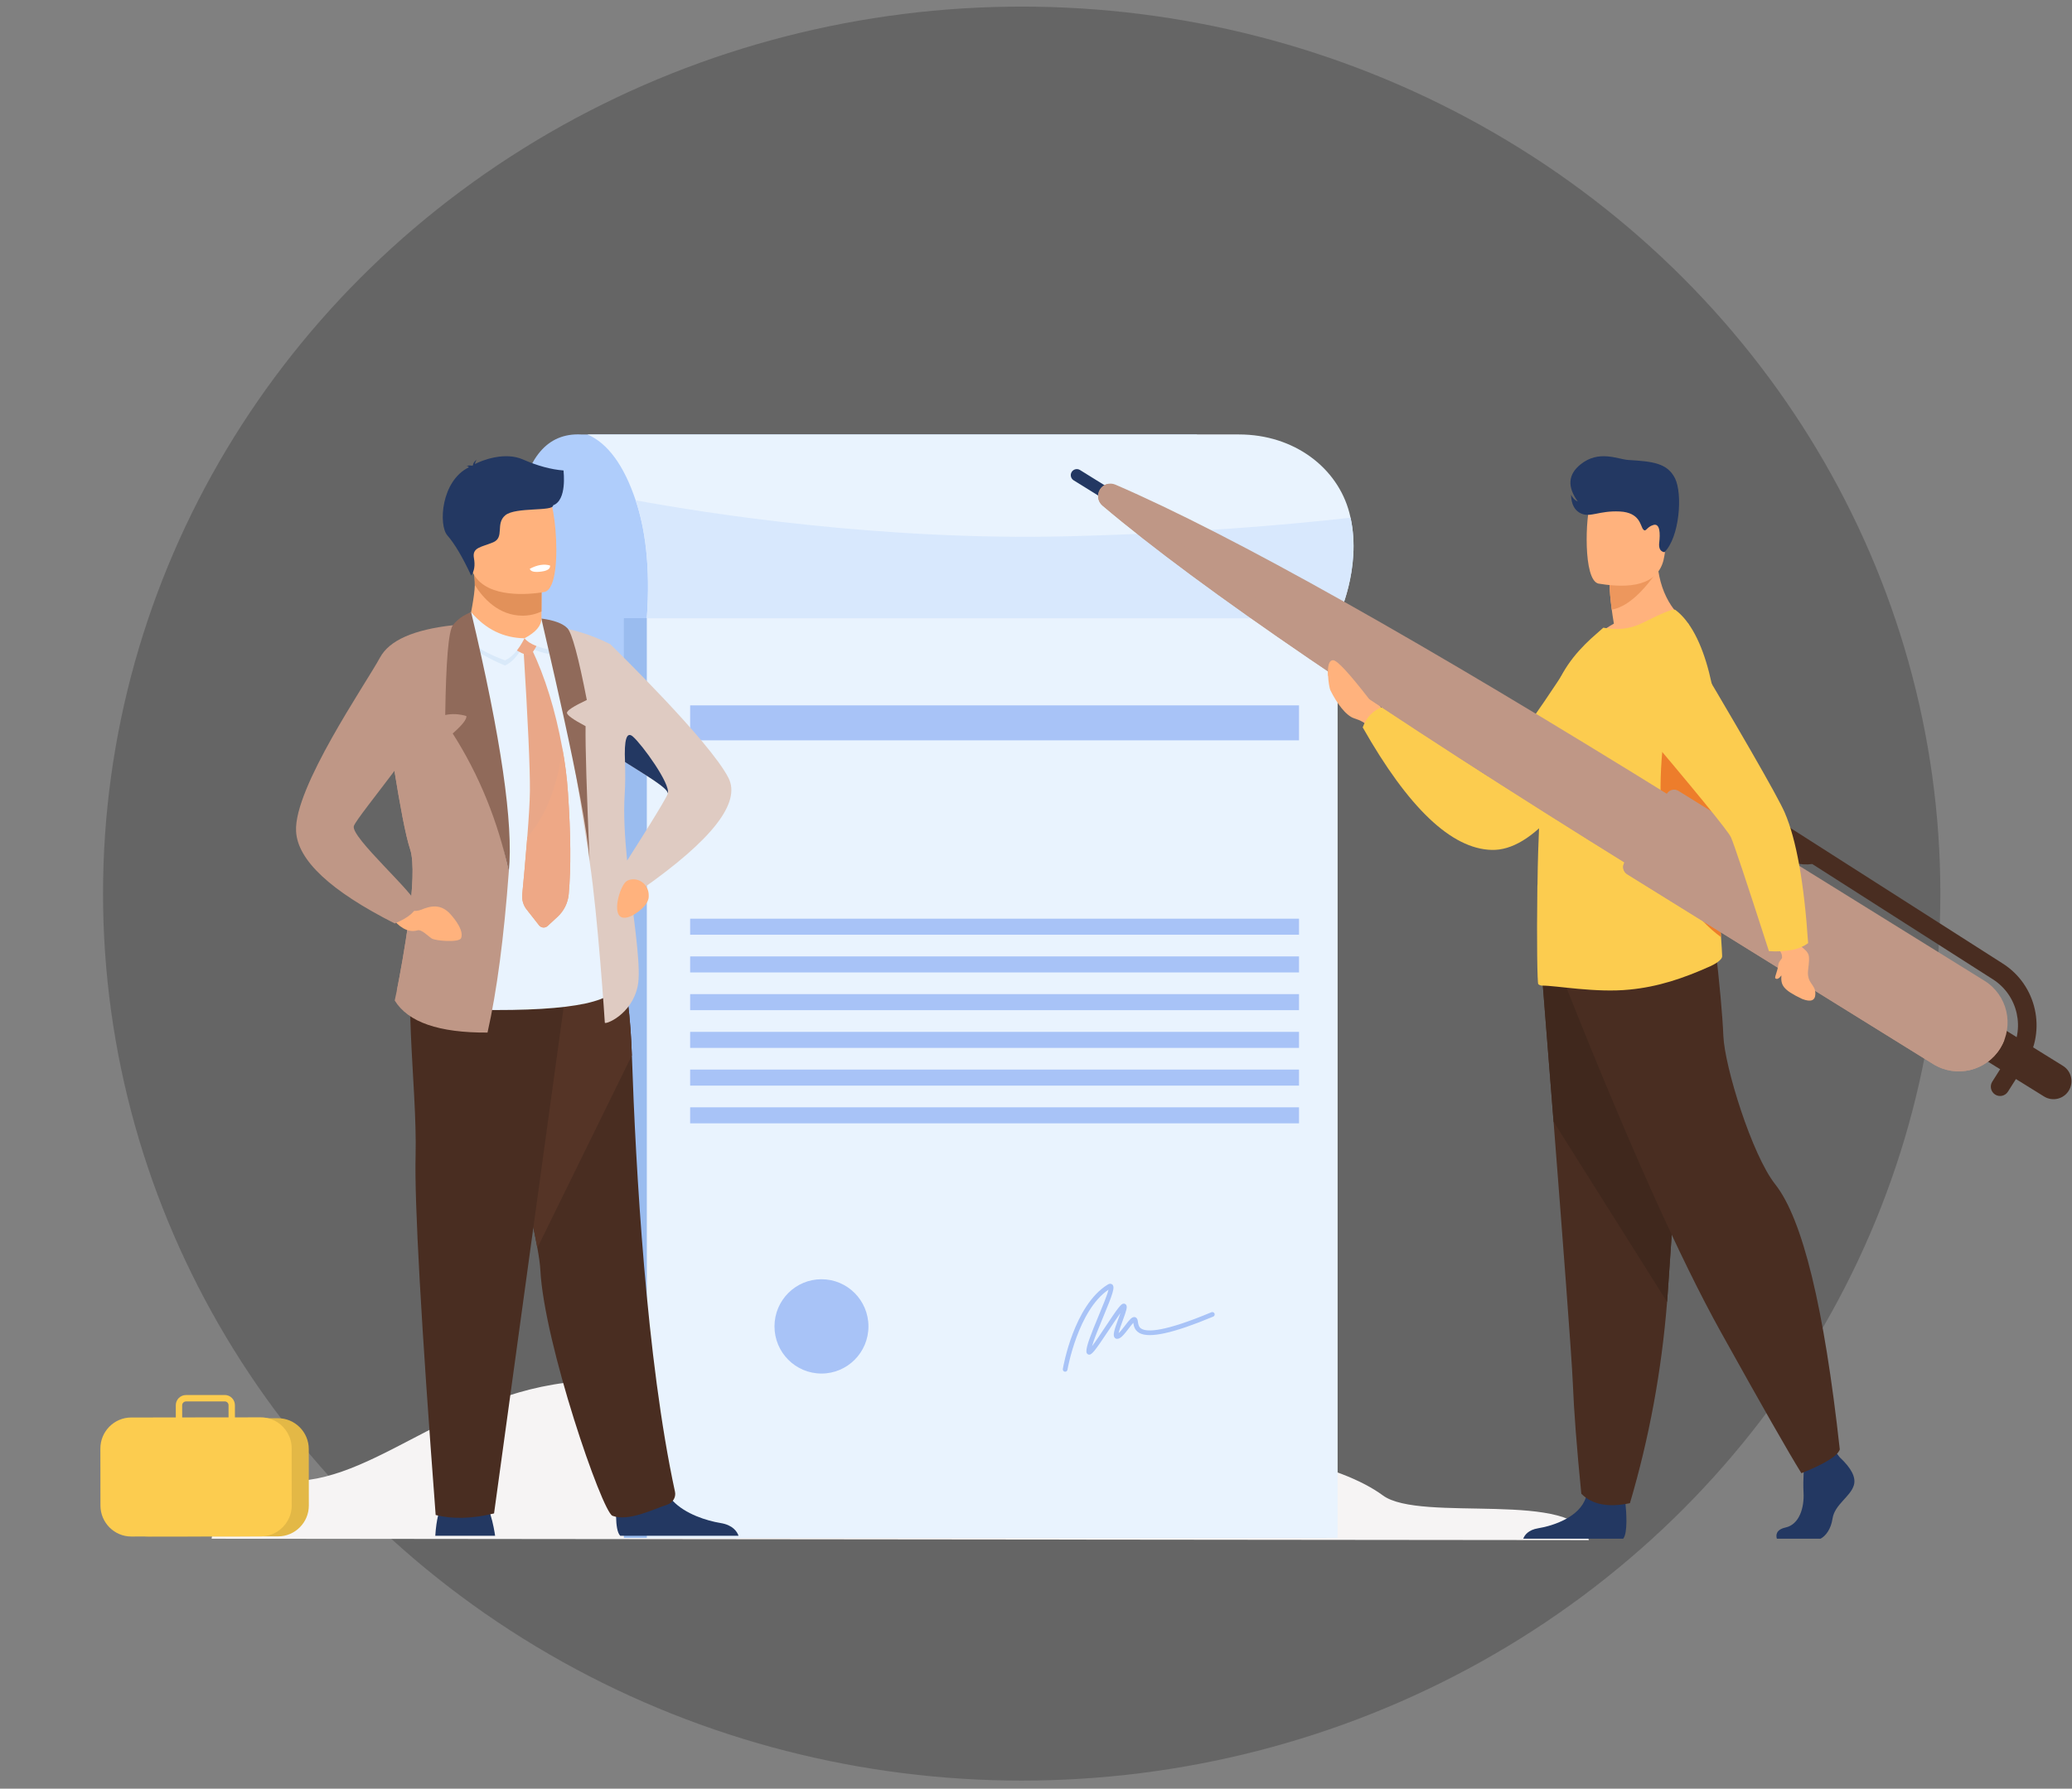 <svg width="227" height="196" viewBox="0 0 227 196" fill="none" xmlns="http://www.w3.org/2000/svg">
<rect x="0" y="0" width="227" height="196" fill="#808080" stroke="none"/>
<ellipse cx="111.933" cy="97.92" rx="100.645" ry="97.196" fill="#656565"/>
<g clip-path="url(#clip0_313_12796)">
<path d="M23.18 168.611C23.695 165.226 27.236 163.077 33.802 162.166C43.652 160.8 52.811 149.846 69.056 151.437C85.3 153.026 98.779 163.002 117.27 159.945C135.761 156.888 147.339 160.785 151.486 163.857C155.634 166.93 172.798 163.136 174.067 168.766L23.18 168.611Z" fill="#F6F4F4"/>
<path d="M63.671 47.607C56.26 47.243 54.52 58.4 58.451 81.077C61.097 88.775 60.749 95.103 57.41 100.065H131.138V47.607H63.671Z" fill="#AFCDFB"/>
<path d="M115.494 63.165C112.527 67.996 112.015 73.268 113.957 78.983L115.147 78.624C114.183 72.294 114.466 67.509 115.997 64.265C117.528 61.022 117.361 60.655 115.494 63.165Z" fill="#6BB7BF"/>
<path d="M68.347 67.74V168.519H145.321V67.74H68.347Z" fill="#9ABCEF"/>
<path d="M70.863 67.74V168.519H146.544V67.74H70.863Z" fill="#E9F3FE"/>
<path d="M146.545 67.74C146.544 67.74 146.544 67.74 146.544 67.74H70.863C71.282 61.995 70.651 57.822 69.64 54.822C68.347 50.977 66.584 48.571 64.354 47.606H135.728C141.82 47.606 146.544 51.291 147.83 56.181C147.878 56.365 147.922 56.548 147.961 56.731C149.182 62.326 146.595 67.638 146.545 67.74Z" fill="#E9F3FE"/>
<path d="M146.544 67.739C146.543 67.739 146.543 67.74 146.543 67.74H70.862C71.281 61.995 70.65 57.822 69.639 54.822C77.374 56.245 96.529 59.274 117.033 58.764C130.297 58.433 140.78 57.542 147.96 56.731C149.181 62.326 146.594 67.637 146.544 67.739Z" fill="#D8E8FD"/>
<path d="M142.315 81.124H75.611V77.294H142.315V81.124Z" fill="#A8C3F7"/>
<path d="M142.315 102.426H75.611V100.669H142.315V102.426Z" fill="#A8C3F7"/>
<path d="M142.315 106.56H75.611V104.803H142.315V106.56Z" fill="#A8C3F7"/>
<path d="M142.315 110.693H75.611V108.936H142.315V110.693Z" fill="#A8C3F7"/>
<path d="M142.315 114.827H75.611V113.07H142.315V114.827Z" fill="#A8C3F7"/>
<path d="M142.315 118.961H75.611V117.203H142.315V118.961Z" fill="#A8C3F7"/>
<path d="M142.315 123.095H75.611V121.338H142.315V123.095Z" fill="#A8C3F7"/>
<path d="M95.144 145.345C95.144 148.198 92.84 150.512 89.998 150.512C87.154 150.512 84.85 148.198 84.85 145.345C84.85 142.491 87.154 140.178 89.998 140.178C92.84 140.178 95.144 142.491 95.144 145.345Z" fill="#A8C3F7"/>
<path d="M116.693 150.312C116.679 150.312 116.665 150.311 116.649 150.308C116.51 150.285 116.415 150.151 116.44 150.01C116.487 149.727 117.658 143.043 121.351 140.767C121.614 140.606 121.78 140.69 121.854 140.754C122.179 141.033 121.932 141.742 120.82 144.419C120.377 145.486 119.852 146.751 119.636 147.52C120.029 147.002 120.618 146.116 121.085 145.411C122.546 143.209 122.83 142.85 123.115 142.85C123.221 142.85 123.315 142.9 123.376 142.986C123.53 143.209 123.413 143.583 123.009 144.68C122.855 145.1 122.618 145.744 122.549 146.09C122.759 145.901 123.068 145.498 123.253 145.255C123.758 144.594 124.016 144.278 124.318 144.326C124.381 144.336 124.535 144.381 124.609 144.586C124.639 144.67 124.654 144.767 124.669 144.869C124.709 145.133 124.754 145.433 125.07 145.612C125.712 145.976 127.56 145.955 132.721 143.794C132.852 143.74 133.003 143.802 133.058 143.934C133.112 144.065 133.05 144.216 132.919 144.271C128.561 146.095 125.911 146.681 124.818 146.063C124.286 145.762 124.206 145.258 124.161 144.953C124.015 145.108 123.81 145.375 123.661 145.57C123.103 146.3 122.736 146.739 122.361 146.708C122.246 146.699 122.15 146.64 122.088 146.542C121.909 146.259 122.085 145.703 122.527 144.501C122.597 144.308 122.679 144.088 122.749 143.883C122.392 144.373 121.907 145.105 121.513 145.697C119.877 148.162 119.581 148.52 119.251 148.43C119.201 148.416 119.035 148.353 119.021 148.114C118.989 147.536 119.524 146.197 120.345 144.22C120.763 143.215 121.309 141.899 121.444 141.321C118.085 143.587 116.958 150.031 116.946 150.097C116.925 150.224 116.817 150.312 116.693 150.312Z" fill="#A8C3F7"/>
<path d="M59.322 67.006L59.319 67.779C59.458 69.389 58.54 70.312 56.565 70.547C53.602 70.901 51.173 70.854 51.253 68.991C51.52 67.548 51.998 65.307 52.018 64.113C52.025 63.669 51.995 63.199 51.913 62.666L57.654 62.552L59.345 62.829L59.322 67.006Z" fill="#FFB27D"/>
<path d="M59.345 62.829L59.322 67.006C58.713 67.291 58.025 67.465 57.253 67.465C54.615 67.465 52.91 65.523 52.018 64.113C52.026 63.669 51.995 63.199 51.913 62.666L57.654 62.552L59.345 62.829Z" fill="#E2915A"/>
<path d="M51.473 61.739C52.139 65.339 56.765 65.22 58.764 64.994C59.139 64.952 59.444 64.907 59.68 64.859C60.315 64.689 60.668 63.686 60.833 62.372C61.159 59.772 60.747 55.956 60.309 54.979C59.651 53.51 58.411 51.922 53.753 53.068C49.093 54.215 50.619 57.128 51.473 61.739Z" fill="#FFB27D"/>
<path d="M47.688 168.291H54.243C54.194 167.945 54.027 166.895 53.72 165.929C53.614 165.592 53.489 165.264 53.349 164.981C52.924 164.129 51.362 163.974 48.662 164.516C48.412 164.731 48.189 165.251 47.993 166.075C47.863 166.619 47.748 167.342 47.688 168.291Z" fill="#233862"/>
<path d="M67.495 166.213C67.513 167.109 67.624 167.956 67.948 168.29H80.913C80.749 167.819 80.281 167.111 78.95 166.894C77.438 166.648 75.081 165.917 73.704 164.456C73.214 163.937 72.849 163.325 72.688 162.61C72.281 160.792 70.601 161.071 67.645 163.445C67.525 164.402 67.476 165.325 67.495 166.213Z" fill="#233862"/>
<path d="M58.871 136.742C59.052 137.741 59.167 138.559 59.197 139.147C59.61 147.218 65.964 165.671 67.101 166.101C68.86 166.768 71.629 165.351 73.078 164.888C73.679 164.695 74.085 164.087 73.951 163.471C70.804 148.946 69.647 128.03 69.226 115.647C69.085 111.49 68.658 107.975 67.947 105.102C57.614 102.335 52.416 102.701 52.355 106.202C52.274 110.85 57.49 129.076 58.871 136.742Z" fill="#492D21"/>
<path d="M58.871 136.742L69.226 115.647C69.085 111.49 68.658 107.975 67.947 105.102C57.614 102.335 52.416 102.701 52.355 106.202C52.274 110.85 57.49 129.076 58.871 136.742Z" fill="#553426"/>
<path d="M62.321 106.222L54.126 165.841C51.728 166.422 49.595 166.48 47.73 166.015C46.13 144.876 45.398 131.751 45.531 126.641C45.73 118.975 43.809 106.129 45.969 104.712C47.409 103.768 52.86 104.271 62.321 106.222Z" fill="#492D21"/>
<path d="M61.738 51.554C60.372 51.449 58.882 51.044 57.27 50.34C55.307 49.483 52.831 50.426 52.027 50.852C52.049 50.722 52.1 50.544 52.223 50.366C51.982 50.538 51.845 50.743 51.809 50.982C51.772 51.01 51.756 51.028 51.765 51.035C51.492 50.985 51.268 50.999 51.093 51.079C51.216 51.061 51.298 51.092 51.343 51.171C51.35 51.184 51.36 51.195 51.372 51.204C48.31 52.689 48.028 57.547 49.013 58.671C49.803 59.573 50.672 61.038 51.62 63.069C51.965 62.589 52.066 61.953 51.922 61.16C51.707 59.969 52.73 59.969 54.024 59.428C55.317 58.887 54.24 57.373 55.371 56.453C56.503 55.534 60.652 56.074 60.598 55.371C62.138 54.808 61.738 51.712 61.738 51.554Z" fill="#233862"/>
<path d="M50.555 70.026L52.441 110.662C62.938 110.835 68.036 109.728 67.737 107.343C67.437 104.959 65.546 92.934 62.062 71.27L50.555 70.026Z" fill="#E9F3FE"/>
<path d="M44.933 93.06C45.87 95.881 44.104 105.347 43.474 108.554C43.382 109.007 43.306 109.367 43.243 109.634C44.698 112.008 48.087 113.18 53.411 113.149C54.434 108.606 55.212 102.716 55.745 95.481L49.617 68.514L41.908 75.669C42.297 78.578 42.732 81.512 43.213 84.472C43.782 87.987 44.426 91.565 44.933 93.06Z" fill="#BF9786"/>
<path d="M58.036 62.331C58.136 62.641 58.575 62.739 59.353 62.626C60.006 62.531 60.309 62.312 60.26 61.966C59.603 61.772 58.862 61.893 58.036 62.331Z" fill="white"/>
<path fill-rule="evenodd" clip-rule="evenodd" d="M66.887 70.606C66.888 70.611 66.889 70.616 66.89 70.624C67.262 70.986 77.773 81.231 79.809 85.244C81.192 87.957 78.034 92.017 70.334 97.424C69.839 97.621 69.419 97.68 69.075 97.603C69.62 102.104 70.232 106.256 69.869 108.029C69.215 111.233 66.262 112.309 66.262 112.063C66.262 111.984 65.502 100.38 64.596 94.386C63.257 85.518 61.788 76.922 60.19 68.599C62.482 68.837 64.714 69.507 66.887 70.606ZM73.145 87.001C73.161 86.986 73.161 86.955 73.161 86.94C73.161 86.354 70.933 85.059 68.522 83.532C68.502 83.513 68.487 83.496 68.476 83.486C68.475 83.485 68.473 83.484 68.471 83.483C68.514 84.73 68.51 85.953 68.436 87.093C68.299 89.204 68.452 91.729 68.706 94.3C69.855 92.501 72.92 87.665 73.145 87.001Z" fill="#DFCBC2"/>
<path d="M50.109 68.467C50.096 68.209 50.699 67.901 51.919 67.544C53.316 69.487 55.163 70.475 57.464 70.509C56.808 71.79 56.094 72.596 55.322 72.927C51.922 71.489 50.184 70.002 50.109 68.467Z" fill="#D9E9F9"/>
<path d="M62.309 97.973C62.225 98.922 61.792 99.807 61.092 100.453L59.995 101.467C59.72 101.723 59.286 101.688 59.054 101.392L57.694 99.658C57.329 99.193 57.158 98.605 57.214 98.016C57.341 96.704 57.578 94.176 57.767 91.736C57.922 89.759 58.046 87.838 58.056 86.67C58.075 84.183 57.84 78.975 57.348 71.044L58.238 71.091C59.714 74.169 60.837 77.803 61.609 81.991C61.895 83.538 62.116 85.184 62.226 86.889C62.535 91.418 62.563 95.113 62.309 97.973Z" fill="#E9A788"/>
<path d="M62.309 97.973C62.225 98.922 61.792 99.806 61.092 100.453L59.995 101.467C59.72 101.723 59.286 101.688 59.054 101.392L57.694 99.658C57.329 99.193 57.158 98.605 57.214 98.016C57.341 96.704 57.578 94.176 57.767 91.736C60.229 88.96 61.227 85.122 61.609 81.991C61.895 83.538 62.116 85.184 62.226 86.888C62.535 91.418 62.563 95.113 62.309 97.973Z" fill="#EEA886"/>
<path d="M57.464 70.44C58.683 69.715 59.294 68.959 59.297 68.173C60.085 68.074 60.65 68.216 60.994 68.6C61.283 69.947 61.236 71.012 60.853 71.795C59.097 71.526 57.968 71.075 57.464 70.44Z" fill="#D9E9F9"/>
<path d="M56.222 70.265L58.701 69.669C58.917 69.688 59.022 69.832 59.016 70.103C59.007 70.508 58.318 71.692 58.013 71.787C57.708 71.882 55.636 71.086 56.222 70.265Z" fill="#EEA886"/>
<path d="M50.397 68.266C50.384 68.008 50.791 67.612 51.616 67.08C53.215 68.955 55.163 69.909 57.464 69.943C56.808 71.223 56.094 72.03 55.322 72.362C52.115 71.167 50.473 69.802 50.397 68.266Z" fill="#E9F3FE"/>
<path d="M57.464 69.942C58.696 69.286 59.314 68.565 59.319 67.779C60.062 68.108 60.606 68.464 60.95 68.847C61.269 69.698 61.236 70.514 60.853 71.297C59.097 71.029 57.968 70.577 57.464 69.942Z" fill="#E9F3FE"/>
<path d="M71.07 98.083C71.07 97.047 70.162 96.216 69.143 96.371C68.859 96.415 68.603 96.532 68.427 96.768C67.725 97.706 67.057 100.436 68.301 100.563C68.807 100.616 69.458 100.259 69.958 99.876C70.468 99.488 71.07 98.881 71.07 98.239V98.083Z" fill="#FFB27D"/>
<path d="M43.474 108.555C45.733 106.196 49.633 101.555 49.495 97.746C49.372 94.191 47.278 89.766 43.213 84.472C43.782 87.988 44.427 91.565 44.933 93.06C45.87 95.882 44.105 105.348 43.474 108.555Z" fill="#BF9786"/>
<path d="M43.545 99.276C44.627 99.819 45.497 99.955 46.154 99.683C47.139 99.276 48.298 98.97 49.399 100.229C50.5 101.487 50.732 102.36 50.5 102.826C50.269 103.291 47.701 103.117 47.275 102.826C46.849 102.535 46.175 101.818 45.748 101.943C44.569 102.287 43.575 101.384 43.02 100.665C42.684 100.23 43.589 100.021 43.545 99.276Z" fill="#FFB27D"/>
<path d="M49.617 68.514C45.308 68.993 42.645 70.175 41.629 72.059C40.104 74.885 32.177 86.338 32.437 91.097C32.61 94.271 36.215 97.636 43.25 101.194C44.809 100.533 45.599 99.847 45.622 99.136C45.657 98.069 38.326 91.693 38.771 90.503C39.216 89.313 47.288 79.902 48.067 76.799C48.586 74.73 49.103 71.968 49.617 68.514Z" fill="#BF9786"/>
<path d="M68.475 83.486C68.486 83.496 68.501 83.513 68.522 83.532C70.932 85.059 73.16 86.354 73.16 86.94C73.482 85.907 70.349 81.59 69.336 80.711C68.65 80.115 68.363 81.04 68.475 83.486Z" fill="#233862"/>
<path d="M51.616 67.08C54.888 80.836 56.263 90.305 55.743 95.487C54.539 89.949 52.491 84.913 49.596 80.376C50.653 79.444 51.152 78.806 51.095 78.462C50.311 78.229 49.538 78.191 48.777 78.348C48.861 72.418 49.141 69.14 49.615 68.514C50.089 67.887 50.756 67.409 51.616 67.08Z" fill="#906A5A"/>
<path d="M59.319 67.779C59.253 67.811 64.182 87.942 64.597 94.386C64.269 86.72 64.121 81.782 64.154 79.573C62.794 78.851 62.115 78.363 62.115 78.11C62.115 77.856 62.84 77.387 64.29 76.702C63.371 71.981 62.662 69.361 62.162 68.84C61.66 68.32 60.713 67.966 59.319 67.779Z" fill="#906A5A"/>
<path d="M16.249 168.371L30.473 168.355C32.324 168.353 33.837 166.831 33.835 164.972L33.828 158.784C33.825 156.925 32.31 155.406 30.458 155.408L16.234 155.425C14.383 155.427 12.87 156.95 12.872 158.808L12.879 164.996C12.882 166.855 14.398 168.374 16.249 168.371Z" fill="#E3B846"/>
<path fill-rule="evenodd" clip-rule="evenodd" d="M31.953 158.7L31.96 164.959C31.961 166.171 31.322 167.24 30.363 167.841C30.046 168.041 29.693 168.189 29.317 168.273C29.316 168.273 29.316 168.273 29.315 168.273H29.314C29.079 168.327 28.835 168.356 28.585 168.356L14.386 168.371C12.529 168.374 11.007 166.849 11.005 164.984L10.997 158.724C10.995 156.858 12.514 155.33 14.371 155.328L19.261 155.323L19.259 153.987C19.258 153.37 19.758 152.868 20.372 152.867L20.908 152.866L23.882 152.862H24.62C24.918 152.861 25.198 152.978 25.409 153.189C25.62 153.401 25.736 153.682 25.736 153.98L25.738 155.316L28.571 155.311C28.683 155.311 28.793 155.317 28.901 155.327C28.902 155.328 28.903 155.328 28.904 155.328L28.905 155.327C30.015 155.437 30.971 156.092 31.504 157.02V157.021C31.789 157.516 31.952 158.089 31.953 158.7ZM19.959 155.321L25.04 155.316L25.038 153.98C25.038 153.751 24.851 153.564 24.621 153.564L23.346 153.565L21.005 153.567L20.373 153.568C20.33 153.569 20.289 153.575 20.25 153.588C20.08 153.64 19.957 153.799 19.957 153.986L19.959 155.321Z" fill="#FCCC4F"/>
<path d="M145.771 75.677C146.406 76.963 147.426 78.425 148.367 78.716C149.079 78.936 149.599 79.238 149.926 79.62L150.701 79.053L151.626 78.374C151.603 78.303 151.57 78.209 151.525 78.093C151.459 77.92 151.359 77.679 151.23 77.414C151.002 77.176 150.933 76.887 151.022 76.546C151.156 76.037 151.041 75.285 150.676 74.856C150.311 74.428 149.888 73.324 149.702 73.378C149.249 73.505 150.099 74.996 149.932 75.305C149.781 75.586 149.548 75.52 149.505 75.504C149.502 75.503 149.5 75.502 149.497 75.501C148.144 75.066 146.256 72.154 145.605 72.642C145.362 72.824 145.501 75.129 145.771 75.677Z" fill="#FFB27D"/>
<path d="M172.111 72.471C167.906 78.938 164.858 83.121 162.966 85.021L151.46 77.464C150.416 77.857 149.694 78.604 149.293 79.706C154.304 88.541 159.014 93.018 163.423 93.133C167.833 93.249 172.769 87.465 178.233 75.78L172.111 72.471Z" fill="#FCCC4F"/>
<path d="M194.668 168.609H199.456C200.059 168.28 200.595 167.527 200.765 166.406C200.999 164.857 202.728 164.013 203.102 162.746C203.351 161.902 202.837 160.886 201.56 159.697L201.24 159.283L200.906 158.852L197.729 159.603C197.675 160.11 197.633 160.686 197.602 161.331C197.567 162.029 197.549 162.836 197.588 163.544C197.682 165.233 197.117 167.052 195.622 167.381C194.517 167.623 194.567 168.282 194.668 168.609Z" fill="#233862"/>
<path d="M166.881 168.608H177.831C178.357 167.963 178.164 165.582 178.084 164.805C178.073 164.7 178.064 164.618 178.056 164.556C175.564 162.555 174.146 162.321 173.804 163.853C173.788 163.926 173.769 163.996 173.748 164.066C173.101 166.215 170.199 167.193 168.523 167.465C167.433 167.642 167.031 168.211 166.881 168.608Z" fill="#233862"/>
<path d="M168.967 107.249C169.346 111.99 169.758 117.21 170.202 122.909C171.109 134.521 172.2 148.785 172.308 151.486C172.433 154.615 172.744 158.68 173.243 163.684C174.426 164.872 176.202 165.217 178.57 164.715C180.68 157.573 182.037 150.222 182.639 142.665C182.654 142.479 182.667 142.292 182.682 142.105C183.242 134.412 183.959 122.464 184.831 106.265L168.967 107.249Z" fill="#492D21"/>
<path d="M168.967 107.249C169.346 111.99 169.758 117.21 170.202 122.909L182.639 142.665C182.654 142.479 182.667 142.292 182.682 142.105C183.242 134.412 183.959 122.464 184.831 106.265L168.967 107.249Z" fill="#40281D"/>
<path d="M171.561 108.094C178.382 125.264 184.037 137.883 188.523 145.951C193.009 154.02 195.953 159.181 197.354 161.433C199.925 160.401 201.326 159.532 201.56 158.829C199.845 143.251 197.485 133.565 194.481 129.768C191.935 126.549 188.944 116.89 188.804 113.513C188.71 111.261 188.406 107.907 187.892 103.45L171.561 108.094Z" fill="#492D21"/>
<path d="M174.108 70.549C176.774 71.394 180.413 70.676 185.026 68.397C182.568 66.545 181.404 63.694 181.532 59.843L178.44 62.345L176.34 64.043C176.345 64.711 176.425 65.63 176.578 66.8C176.639 67.262 176.714 67.777 176.81 68.34C175.665 68.971 174.765 69.707 174.108 70.549Z" fill="#FFB27D"/>
<path d="M176.34 64.043C176.346 64.711 176.426 65.63 176.579 66.8C178.13 66.534 179.786 65.141 181.545 62.624C180.361 62.28 179.323 62.218 178.44 62.345L176.34 64.043Z" fill="#ED975D"/>
<path d="M175.117 63.949C179.521 64.684 181.929 63.671 182.343 60.91C182.963 56.77 184.233 54.124 180.042 53.246C175.851 52.367 174.793 53.823 174.252 55.154C173.71 56.485 173.415 63.555 175.117 63.949Z" fill="#FFB27D"/>
<path d="M168.526 107.842C168.647 107.943 168.786 108.003 168.947 108.003C170.448 107.983 174.828 108.82 178.533 108.438C181.657 108.136 184.422 107.208 187.39 105.872C187.784 105.694 188.692 105.208 188.672 104.766C188.658 104.281 188.611 103.579 188.55 102.694C188.341 99.617 187.974 94.325 188.331 88.22C188.396 87.083 188.429 85.956 188.433 84.845C188.464 76.571 186.829 69.293 183.545 66.83C183.265 66.628 181.542 67.473 179.96 68.257C178.498 68.98 177.037 69.061 175.655 68.78L174.274 70.006C172.592 71.574 170.75 73.705 169.948 76.941C169.267 79.695 168.867 84.662 168.647 89.809C168.547 92.141 168.466 94.493 168.445 96.725V96.804C168.426 97.026 168.426 97.268 168.426 97.488C168.345 103.218 168.426 107.761 168.526 107.842Z" fill="#FCCC4F"/>
<path d="M188.551 102.693C188.341 99.617 187.975 94.324 188.331 88.219C188.396 87.083 188.429 85.955 188.434 84.844C187.521 82.623 186.693 80.708 185.947 79.097H182.498C180.814 90.654 182.831 98.519 188.551 102.693Z" fill="#ED7D2B"/>
<path d="M182.348 60.512C181.896 60.436 181.707 60.085 181.779 59.461C181.889 58.524 181.887 57.298 181.129 57.527C180.369 57.755 180.331 58.365 180.02 58.009C179.707 57.653 179.702 56.152 177.444 56.047C175.185 55.942 174.266 56.732 173.217 56.268C172.517 55.959 172.148 55.273 172.111 54.208C172.31 54.589 172.56 54.839 172.861 54.959C171.692 53.355 171.785 52.003 173.137 50.904C175.166 49.254 177.235 50.333 178.409 50.405C180.995 50.562 182.667 50.718 183.512 52.424C184.356 54.131 184.008 58.869 182.348 60.512Z" fill="#233862"/>
<path d="M117.625 52.633L123.831 56.485L124.526 55.355L118.319 51.503C118.009 51.311 117.601 51.407 117.409 51.719C117.218 52.031 117.314 52.44 117.625 52.633Z" fill="#233862"/>
<path d="M184.087 87.895L182.422 91.924L182.455 91.945L182.376 92.037L182.329 92.15L182.297 92.129L179.451 95.425C151.019 77.792 131.464 64.449 120.783 55.397C120.27 54.962 120.153 54.214 120.506 53.64C120.859 53.068 121.577 52.838 122.194 53.105C135.034 58.649 155.665 70.246 184.087 87.895Z" fill="#BF9786"/>
<path d="M121.432 53.014C121.505 53.258 121.647 53.484 121.853 53.659C132.533 62.711 152.089 76.055 180.52 93.688L182.77 91.081L182.422 91.924L182.455 91.945L182.376 92.037L182.329 92.149L182.297 92.128L179.451 95.424C151.019 77.791 131.464 64.449 120.783 55.396C120.27 54.961 120.153 54.214 120.506 53.64C120.717 53.297 121.059 53.079 121.432 53.014Z" fill="#BF9786"/>
<path d="M223.941 120.154L216.56 115.573L218.627 112.215L226.01 116.796C226.933 117.369 227.219 118.585 226.648 119.512C226.077 120.44 224.865 120.727 223.941 120.154Z" fill="#492D21"/>
<path d="M178.265 95.796L211.788 116.599C214.298 118.157 217.592 117.377 219.145 114.856C220.697 112.335 219.92 109.029 217.409 107.47L183.886 86.666C183.454 86.398 182.887 86.533 182.62 86.966L177.966 94.523C177.699 94.958 177.833 95.527 178.265 95.796Z" fill="#BF9786"/>
<path d="M219.596 113.936C219.477 114.25 219.328 114.558 219.145 114.856C217.592 117.377 214.298 118.157 211.788 116.599L178.265 95.795C177.833 95.527 177.699 94.957 177.966 94.523L178.552 93.572L212.857 114.862C215.072 116.236 217.896 115.79 219.596 113.936Z" fill="#BF9786"/>
<path d="M188.558 88.303L191.872 90.418C192.203 91.572 193.139 92.78 194.505 93.652C195.871 94.524 197.358 94.863 198.539 94.676L218.337 107.316C221.097 109.078 221.914 112.767 220.158 115.538L218.264 118.529C217.962 119.005 218.103 119.636 218.576 119.939C219.05 120.241 219.679 120.101 219.98 119.625L221.875 116.634C224.233 112.912 223.135 107.96 219.428 105.593L189.65 86.58C189.176 86.277 188.548 86.417 188.246 86.893C187.945 87.368 188.084 88 188.558 88.303Z" fill="#492D21"/>
<path d="M178.481 95.023L178.551 93.572L182.611 86.979L176.902 93.405L178.481 95.023Z" fill="#BF9786"/>
<path d="M195.239 104.977C195.235 104.899 195.23 104.817 195.224 104.734C195.203 104.46 194.935 103.978 194.42 103.289L196.356 102.28L197.123 103.552C198.282 104.477 198.302 104.494 198.092 106.265C197.909 107.8 198.909 107.818 198.885 108.914C198.869 109.645 198.392 109.832 197.455 109.472C195.274 108.445 195.093 107.927 195.16 106.885C194.953 107.18 194.722 107.351 194.525 107.223C194.352 107.11 194.698 106.661 194.848 105.622C194.87 105.466 195.054 105.206 195.239 104.977Z" fill="#FFB27D"/>
<path d="M196.384 104.081C195.557 104.242 194.694 104.291 193.797 104.225C191.339 96.603 189.952 92.445 189.636 91.748C189.32 91.052 185.67 86.584 178.687 78.343L183.051 67.38C190.604 80.046 194.763 87.269 195.531 89.049C196.798 91.99 197.652 96.758 198.092 103.351C197.604 103.71 197.035 103.953 196.384 104.081Z" fill="#FCCC4F"/>
<path d="M145.496 74.034C145.428 72.91 145.613 72.347 146.054 72.347C146.494 72.347 147.838 73.803 150.086 76.716L149.817 77.656L145.496 74.034Z" fill="#FFB27D"/>
</g>
<defs>
<clipPath id="clip0_313_12796">
<rect width="227" height="145.481" fill="white" transform="translate(0 23.298)"/>
</clipPath>
</defs>
</svg>
